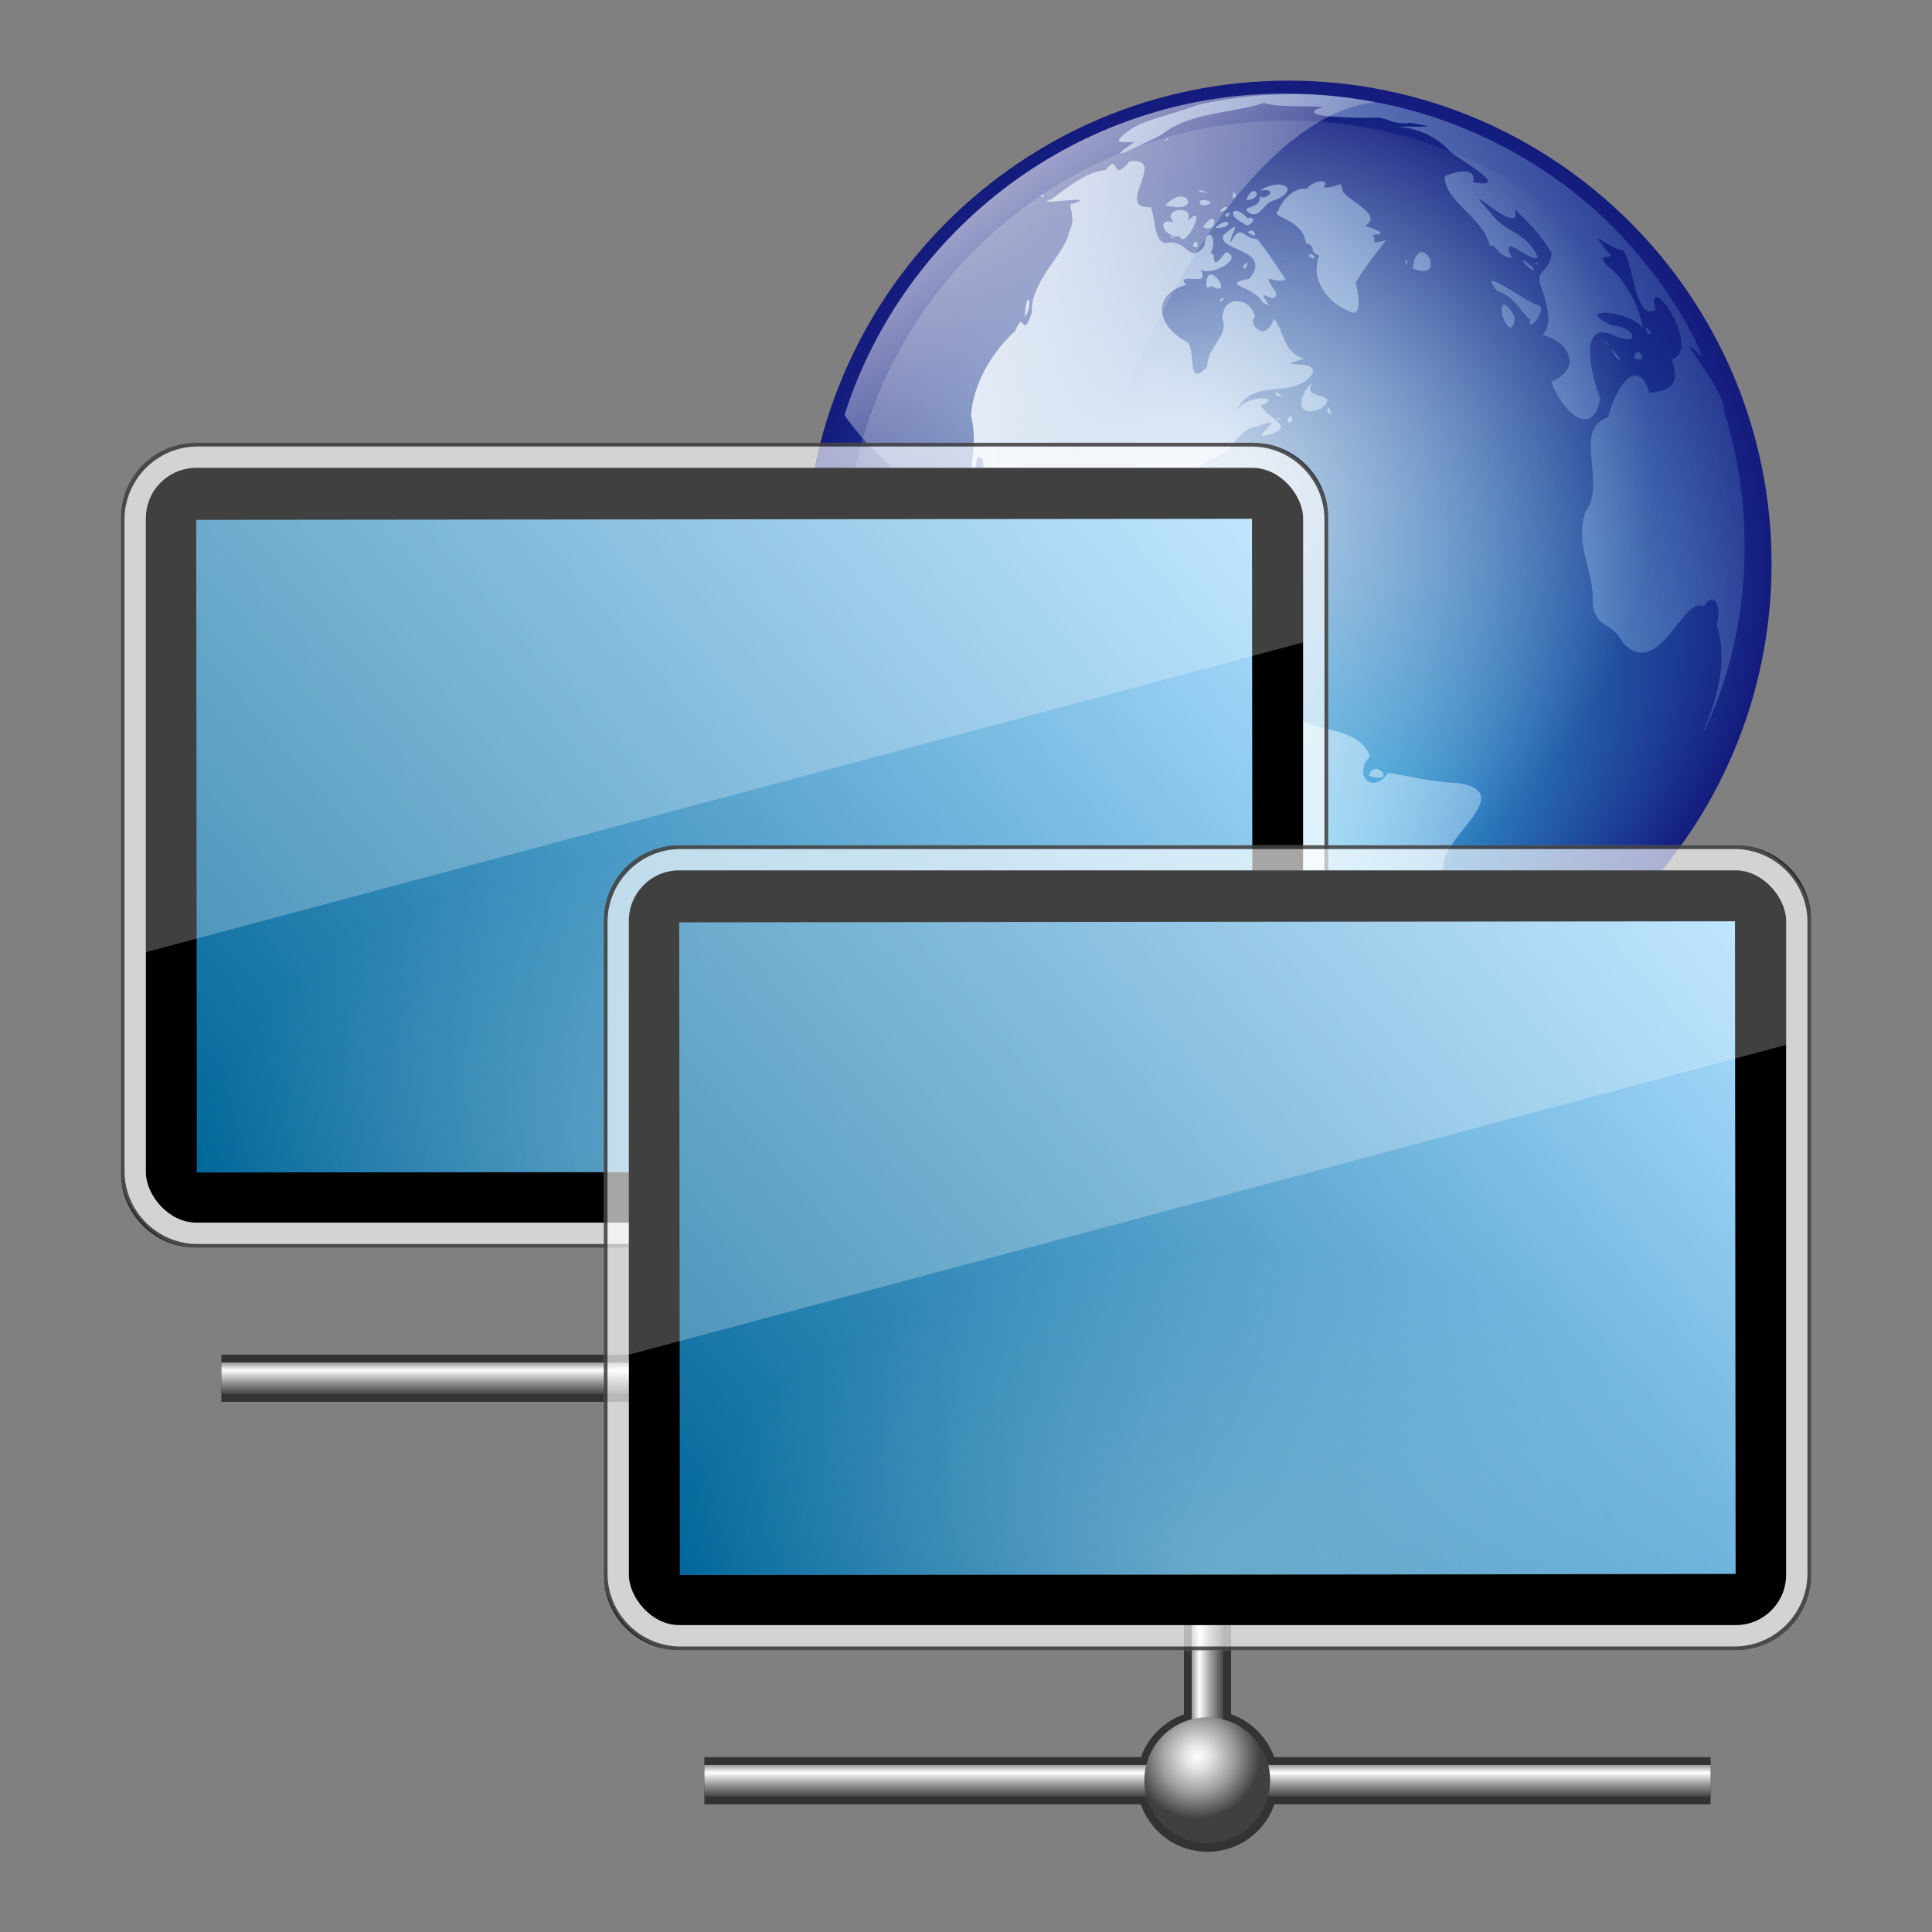 <?xml version="1.0" encoding="UTF-8" standalone="no"?>
<!-- Created with Inkscape (http://www.inkscape.org/) -->

<svg
   xmlns:dc="http://purl.org/dc/elements/1.1/"
   xmlns:cc="http://creativecommons.org/ns#"
   xmlns:rdf="http://www.w3.org/1999/02/22-rdf-syntax-ns#"
   xmlns:svg="http://www.w3.org/2000/svg"
   xmlns="http://www.w3.org/2000/svg"
   xmlns:xlink="http://www.w3.org/1999/xlink"
   xmlns:sodipodi="http://sodipodi.sourceforge.net/DTD/sodipodi-0.dtd"
   xmlns:inkscape="http://www.inkscape.org/namespaces/inkscape"
   width="96"
   height="96"
   id="svg7324"
   sodipodi:version="0.32"
   inkscape:version="0.48.3.1 r9886"
   sodipodi:docname="network-workgroup.svg"
   inkscape:output_extension="org.inkscape.output.svg.inkscape"
   version="1.1">
  <rect width="100%" height="100%" fill="#808080" stroke="none"/>
  <defs
     id="defs7326">
    <linearGradient
       id="linearGradient4725">
      <stop
         style="stop-color:#ffffff;stop-opacity:1;"
         offset="0"
         id="stop4727" />
      <stop
         style="stop-color:#ffffff;stop-opacity:0;"
         offset="1"
         id="stop4729" />
    </linearGradient>
    <linearGradient
       id="linearGradient4039">
      <stop
         id="stop4041"
         offset="0"
         style="stop-color:#ffffff;stop-opacity:1;" />
      <stop
         style="stop-color:#e0e0e0;stop-opacity:1;"
         offset="0.224"
         id="stop4043" />
      <stop
         id="stop4045"
         offset="0.572"
         style="stop-color:#a0a0a0;stop-opacity:1;" />
      <stop
         id="stop4047"
         offset="1"
         style="stop-color:#404040;stop-opacity:1;" />
    </linearGradient>
    <linearGradient
       id="linearGradient3142">
      <stop
         style="stop-color:#3cc1ee;stop-opacity:1;"
         offset="0"
         id="stop3144" />
      <stop
         style="stop-color:#141b7c;stop-opacity:1;"
         offset="1"
         id="stop3146" />
    </linearGradient>
    <radialGradient
       gradientUnits="userSpaceOnUse"
       gradientTransform="matrix(0.823,0.231,0.27,-0.963,-96.227,-315.343)"
       fy="-289.913"
       fx="297.45"
       r="17.153"
       cy="-290.592"
       cx="299.448"
       id="XMLID_2_-6">
      <stop
         id="stop228"
         style="stop-color:#FFFFFF"
         offset="0" />
      <stop
         id="stop230"
         style="stop-color:#91d3ff;stop-opacity:0;"
         offset="1" />
    </radialGradient>
    <linearGradient
       inkscape:collect="always"
       id="linearGradient4046">
      <stop
         style="stop-color:#ffffff;stop-opacity:1;"
         offset="0"
         id="stop4048" />
      <stop
         style="stop-color:#ffffff;stop-opacity:0;"
         offset="1"
         id="stop4050" />
    </linearGradient>
    <linearGradient
       id="linearGradient5212">
      <stop
         style="stop-color:#a0a0a0;stop-opacity:1;"
         offset="0"
         id="stop5214" />
      <stop
         id="stop5220"
         offset="0.224"
         style="stop-color:#ffffff;stop-opacity:1;" />
      <stop
         style="stop-color:#a0a0a0;stop-opacity:1;"
         offset="0.572"
         id="stop5222" />
      <stop
         style="stop-color:#404040;stop-opacity:1;"
         offset="1"
         id="stop5216" />
    </linearGradient>
    <linearGradient
       id="linearGradient2699-4-6">
      <stop
         style="stop-color:#aaddff;stop-opacity:1"
         offset="0"
         id="stop2701-3-5" />
      <stop
         style="stop-color:#006699;stop-opacity:1;"
         offset="1"
         id="stop2703-5-7" />
    </linearGradient>
    <linearGradient
       id="linearGradient5687-7">
      <stop
         style="stop-color:#ffffff;stop-opacity:1;"
         offset="0"
         id="stop5689-2" />
      <stop
         style="stop-color:#ffffff;stop-opacity:0;"
         offset="1"
         id="stop5691-4" />
    </linearGradient>
    <radialGradient
       inkscape:collect="always"
       xlink:href="#linearGradient3142"
       id="radialGradient3405"
       gradientUnits="userSpaceOnUse"
       cx="138.81"
       cy="147.785"
       fx="135.295"
       fy="217.461"
       r="92.351" />
    <linearGradient
       inkscape:collect="always"
       xlink:href="#XMLID_2_-6"
       id="linearGradient3407"
       gradientUnits="userSpaceOnUse"
       gradientTransform="matrix(0.041,0,0,0.041,65.791,-2.894)"
       x1="-1085.959"
       y1="539.41"
       x2="-474.685"
       y2="375.619" />
    <linearGradient
       inkscape:collect="always"
       xlink:href="#linearGradient4046"
       id="linearGradient3409"
       gradientUnits="userSpaceOnUse"
       gradientTransform="matrix(0.219,0,0,0.218,16.651,1.728)"
       x1="22.196"
       y1="-3.091"
       x2="51.626"
       y2="35.567" />
    <radialGradient
       inkscape:collect="always"
       xlink:href="#linearGradient4725"
       id="radialGradient3411"
       gradientUnits="userSpaceOnUse"
       cx="122.749"
       cy="131.724"
       fx="122.749"
       fy="131.724"
       r="92.351" />
    <linearGradient
       inkscape:collect="always"
       xlink:href="#linearGradient5212"
       id="linearGradient3423"
       gradientUnits="userSpaceOnUse"
       gradientTransform="matrix(2.43,0,0,0.462,-42.302,25.635)"
       x1="25.583"
       y1="36"
       x2="25.583"
       y2="38.167" />
    <linearGradient
       inkscape:collect="always"
       xlink:href="#linearGradient5212"
       id="linearGradient3425"
       gradientUnits="userSpaceOnUse"
       gradientTransform="matrix(0.38,0,0,0.462,-50.465,6.885)"
       x1="25.583"
       y1="36"
       x2="25.583"
       y2="38.167" />
    <radialGradient
       inkscape:collect="always"
       xlink:href="#linearGradient4039"
       id="radialGradient3427"
       gradientUnits="userSpaceOnUse"
       gradientTransform="matrix(0.426,0.891,-0.902,0.431,50.609,8.563)"
       cx="18.614"
       cy="44.164"
       fx="18.614"
       fy="44.164"
       r="1.625" />
    <radialGradient
       inkscape:collect="always"
       xlink:href="#linearGradient5687-7"
       id="radialGradient3125"
       gradientUnits="userSpaceOnUse"
       gradientTransform="matrix(1.458,0,0,0.903,25,-9.472)"
       cx="24"
       cy="44"
       fx="24"
       fy="44"
       r="18" />
    <linearGradient
       inkscape:collect="always"
       xlink:href="#linearGradient2699-4-6"
       id="linearGradient3128"
       gradientUnits="userSpaceOnUse"
       gradientTransform="matrix(1.193,0,0,1.015,-31.381,11.343)"
       x1="-45.959"
       y1="-9.069"
       x2="-1.988"
       y2="-41.006" />
    <linearGradient
       inkscape:collect="always"
       xlink:href="#linearGradient5212"
       id="linearGradient3190"
       gradientUnits="userSpaceOnUse"
       gradientTransform="matrix(2.43,0,0,0.462,-42.302,25.635)"
       x1="25.583"
       y1="36"
       x2="25.583"
       y2="38.167" />
    <linearGradient
       inkscape:collect="always"
       xlink:href="#linearGradient5212"
       id="linearGradient3192"
       gradientUnits="userSpaceOnUse"
       gradientTransform="matrix(0.38,0,0,0.462,-50.465,6.885)"
       x1="25.583"
       y1="36"
       x2="25.583"
       y2="38.167" />
    <radialGradient
       inkscape:collect="always"
       xlink:href="#linearGradient4039"
       id="radialGradient3194"
       gradientUnits="userSpaceOnUse"
       gradientTransform="matrix(0.426,0.891,-0.902,0.431,50.609,8.563)"
       cx="18.614"
       cy="44.164"
       fx="18.614"
       fy="44.164"
       r="1.625" />
    <linearGradient
       inkscape:collect="always"
       xlink:href="#linearGradient2699-4-6"
       id="linearGradient3196"
       gradientUnits="userSpaceOnUse"
       gradientTransform="matrix(1.193,0,0,1.015,-31.381,11.343)"
       x1="-45.959"
       y1="-9.069"
       x2="-1.988"
       y2="-41.006" />
    <radialGradient
       inkscape:collect="always"
       xlink:href="#linearGradient5687-7"
       id="radialGradient3198"
       gradientUnits="userSpaceOnUse"
       gradientTransform="matrix(1.458,0,0,0.903,25,-9.472)"
       cx="24"
       cy="44"
       fx="24"
       fy="44"
       r="18" />
  </defs>
  <sodipodi:namedview
     id="base"
     pagecolor="#ffffff"
     bordercolor="#666666"
     borderopacity="1.0"
     inkscape:pageopacity="0.0"
     inkscape:pageshadow="2"
     inkscape:zoom="5.6041667"
     inkscape:cx="48"
     inkscape:cy="48"
     inkscape:current-layer="layer1"
     showgrid="true"
     inkscape:grid-bbox="true"
     inkscape:document-units="px"
     inkscape:window-width="1018"
     inkscape:window-height="758"
     inkscape:window-x="132"
     inkscape:window-y="78"
     inkscape:window-maximized="0"
     fit-margin-top="0"
     fit-margin-left="0"
     fit-margin-right="0"
     fit-margin-bottom="0"
     inkscape:object-paths="true"
     inkscape:snap-intersection-paths="true"
     inkscape:object-nodes="true"
     inkscape:snap-smooth-nodes="true"
     inkscape:snap-midpoints="true"
     inkscape:snap-object-midpoints="true"
     inkscape:snap-center="true"
     inkscape:snap-page="false" />
  <g
     id="layer1"
     inkscape:label="Layer 1"
     inkscape:groupmode="layer"
     transform="translate(0,48)">
    <g
       id="g4815"
       transform="matrix(2,0,0,2,0,-48)">
      <g
         transform="translate(1,0)"
         id="g4667">
        <path
           sodipodi:type="arc"
           style="fill:url(#radialGradient3405);fill-opacity:1;stroke:none"
           id="path2285"
           sodipodi:cx="138.80981"
           sodipodi:cy="147.785"
           sodipodi:rx="92.351021"
           sodipodi:ry="92.351021"
           d="m 231.161,147.785 c 0,51.004 -41.347,92.351 -92.351,92.351 -51.004,0 -92.351,-41.347 -92.351,-92.351 0,-51.004 41.347,-92.351 92.351,-92.351 51.004,0 92.351,41.347 92.351,92.351 z"
           transform="matrix(0.13,0,0,0.13,12.963,-5.203)" />
        <path
           style="fill:url(#linearGradient3407);fill-opacity:1"
           d="m 29.631,24.601 c -0.729,-0.357 -0.359,-1.265 -0.344,-2.032 0.205,-1.141 -1.42,-1.029 -1.6,-2.076 -0.207,-0.445 -0.844,-0.836 -0.357,-1.24 -0.573,-0.51 0.95,-0.773 0.456,-1.46 -0.106,-0.823 -0.525,-0.123 -0.742,-0.412 -0.704,-0.304 -0.599,-0.807 -1.123,-1.254 -0.659,-0.642 -1.377,-0.905 -1.981,-1.629 -0.372,-0.906 -0.416,-2.033 -0.521,-3.067 -0.359,-0.572 -0.059,1.838 -0.214,1.475 -0.307,-0.864 0.154,-1.692 -0.081,-2.577 0.057,-0.828 0.553,-1.616 1.1,-2.108 0.236,-0.595 0.159,0.292 0.411,-0.454 -0.043,-0.788 0.873,-1.516 0.919,-1.992 0.231,-0.425 -0.086,-0.733 0.104,-0.716 0.756,-0.241 -1.157,0.077 -0.528,-0.113 0.412,-0.305 0.864,-0.684 1.342,-0.72 0.359,-0.473 0.11,0.368 0.593,-0.219 0.985,-0.121 -0.412,1.195 0.525,1.14 0.126,0.276 0.067,0.857 0.374,0.893 0.548,-0.133 0.571,0.565 0.957,0.072 0.046,-0.538 0.364,-0.22 0.148,0.204 0.197,-0.148 -0.064,0.56 0.384,-0.053 0.492,0.15 -0.397,0.625 -0.63,0.431 0.302,0.485 -0.641,0.026 -0.36,0.385 -0.888,0.254 -0.681,1.039 -0.021,1.386 0.332,0.128 -0.017,1.253 0.552,0.643 -0.02,-0.462 0.546,-0.768 0.378,-1.181 -0.018,-0.602 0.705,-0.571 0.813,-0.042 -0.207,0.072 0.223,0.712 0.465,0.033 0.247,0.272 0.241,0.884 0.759,0.99 -1.053,0.304 0.702,-0.084 0.071,0.525 -0.55,0.433 -1.424,-0.012 -1.769,0.789 0.221,-0.441 1.213,-0.37 0.614,-0.147 0.16,0.333 0.927,0.531 0.174,0.727 -0.548,0.175 0.602,-0.543 -0.241,-0.214 -0.648,0.123 -0.594,0.724 -1.211,0.814 -0.228,0.304 -0.708,0.177 -0.404,0.754 0.065,0.368 -1.3,0.479 -1.038,1.251 0.209,0.49 -0.133,1.117 -0.278,0.299 0.226,-0.625 -1.047,-1.063 -1.025,-0.735 -0.497,-0.203 -1.302,-0.264 -1.411,0.571 -0.535,0.707 0.532,2.143 0.981,1.057 1.268,-0.179 -0.624,1.118 0.43,1.151 1.031,-0.036 -0.131,1.839 1.168,1.437 0.569,0.746 0.7,-0.371 1.398,-0.277 0.056,-0.057 0.036,1.078 0.124,0.244 0.638,0.003 1.323,0.135 1.939,0.382 0.416,0.777 1.754,0.361 2.107,1.255 -0.427,0.421 0.022,0.992 0.454,0.411 0.582,0.095 1.11,0.23 1.774,0.257 1.434,0.272 -0.473,1.316 -0.408,2.114 -0.413,0.923 -1.666,0.788 -2.107,1.675 -0.285,0.414 -1.133,0.424 -1.314,0.478 0.396,0.459 -1.031,0.237 -1.043,0.527 -0.365,0.243 0.089,0.296 -0.502,0.391 l -0.118,-0.013 -0.143,-0.031 -3.9e-5,-2e-5 z m -0.504,-0.427 c -0.002,-0.137 0.125,0.136 0,0 z m 3.885,-4.902 c 0.145,-0.489 0.738,0.25 0,0 z m 8.259,-0.963 c 0.37,-0.891 0.674,-1.849 0.382,-2.784 0.138,-0.522 -0.09,-0.839 -0.32,-0.462 -0.53,-0.27 -1.088,1.829 -2.001,0.923 -0.337,-0.614 -0.64,-0.312 -0.762,-0.971 0.052,-0.826 -0.469,-1.464 -0.175,-2.312 0.538,-0.723 -0.347,-2.038 0.564,-2.339 0.119,-0.578 0.696,-1.637 1.02,-0.604 0.583,-0.062 0.765,-0.241 0.548,-0.826 C 41.342,8.66 39.864,6.603 40.132,7.702 39.635,7.989 39.59,6.613 39.338,6.228 38.919,6.156 38.383,5.576 38.956,6.276 c 0.279,0.21 -0.484,-0.048 0.079,0.407 0.428,0.39 0.763,1.115 0.764,1.462 -0.284,-0.442 -1.791,-0.536 -0.756,-0.061 0.599,0.025 0.769,0.596 -0.029,0.213 C 38.191,8.008 38.567,9.416 38.76,9.913 38.54,10.968 37.754,10.137 37.544,9.481 38.366,9.132 37.922,8.445 37.313,8.324 37.575,8.12 37.451,7.614 37.321,7.212 37.081,6.661 37.495,6.824 37.552,6.296 37.269,5.807 36.966,5.53 36.635,5.196 c 0.231,0.824 -1.546,-0.946 -0.618,0.071 0.411,0.564 0.863,0.441 1.185,1.111 -0.066,0.232 -1.021,-0.704 -0.629,0.039 -0.452,-0.081 -0.326,-0.334 -0.564,-0.313 C 35.867,5.411 34.874,4.991 34.894,4.384 35.146,4.247 35.705,4.135 35.599,4.528 36.575,4.707 35.351,4.02 35.042,3.779 34.672,3.353 34.116,3.165 33.717,3.152 c 0.486,-0.027 1.218,0.043 0.31,-0.101 -0.328,0.067 -0.626,-0.136 -0.791,-0.127 -0.357,0.004 -1.946,0.013 -1.517,-0.219 0.599,-0.112 -1.058,-0.003 -1.305,-0.149 -0.854,0.273 -1.869,0.226 -2.58,0.808 -0.357,0.164 -1.609,0.815 -0.65,0.165 -0.288,-4.017e-4 -0.658,0.082 -0.086,-0.321 0.292,-0.206 1.047,-0.379 1.67,-0.602 4.025,-0.932 8.472,0.652 11.052,3.87 0.576,0.665 1.264,1.785 1.468,2.389 -0.945,-0.911 0.598,0.832 0.541,1.318 0.826,2.641 0.676,5.641 -0.559,8.126 z M 29.859,15.836 c -0.074,-0.147 0.379,0.103 0,0 z m -0.882,-0.043 c -0.627,-0.226 0.122,-0.643 0.576,-0.073 -0.192,-0.019 -0.425,0.048 -0.576,0.073 z m -0.46,-0.119 c 0.158,-0.075 0.004,-0.027 0,0 z M 28.04,15.22 c -0.134,-0.53 -1.704,-0.637 -0.855,-0.675 0.282,-0.046 1.979,1.103 0.855,0.675 z m 0.686,-3.411 c 0.033,-0.668 0.16,0.338 0,0 z m 2.252,-1.334 c 0.094,-0.369 0.231,0.125 0,0 z m -0.274,-0.073 c 0.15,-0.046 0.075,0.071 0,0 z m 1.275,-0.162 c -0.023,-0.364 0.204,0.229 0,0 z m -0.16,-0.084 C 31.021,10.445 31.394,9.618 31.615,9.508 31.273,9.955 32.373,9.714 31.818,10.155 z M 30.696,9.798 c -0.05,-0.175 0.329,0.203 0,0 z M 39.153,8.885 c -0.399,-0.564 0.367,0.29 0,0 z m 0.448,0.013 c 0.042,-0.43 0.426,0.186 0,0 z M 38.904,8.524 c -0.14,-0.2 0.25,0.243 0,0 z m 1.032,-0.24 c -0.214,-0.353 0.283,0.103 0,0 z M 36.473,8.111 c -0.237,-0.226 -0.247,-0.899 0.123,-0.303 0.097,0.043 -0.011,0.452 -0.123,0.303 z M 37.017,7.934 C 36.811,7.813 36.667,7.38 36.193,7.227 c -0.545,-0.689 0.69,0.259 1.009,0.351 0.303,0.059 -0.287,0.768 -0.185,0.356 z M 24.461,7.878 c 0.037,-0.802 0.232,-0.297 0,0 z m 8.111,-0.121 c -0.628,-0.247 -1.022,-0.836 -0.796,-1.406 -0.294,-0.104 -0.024,-0.203 -0.332,-0.316 -0.083,-0.624 -0.914,-0.628 -0.69,-0.793 0.048,-0.161 0.333,-0.603 0.711,-0.551 0.211,-0.257 0.589,-0.233 0.422,-0.036 0.393,0.03 0.415,-0.242 0.477,0.109 0.22,0.27 0.993,0.582 0.557,0.848 0.629,0.199 0.311,0.227 0.172,0.218 0.158,0.146 -0.141,0.252 0.342,0.143 -0.314,0.398 -0.52,0.657 -0.754,1.051 0.047,0.153 0.176,0.85 -0.108,0.734 z M 30.363,7.504 C 30.17,7.115 29.258,7.069 30.042,6.926 30.644,6.175 29.218,6.247 29.398,5.838 c 0.525,-0.441 0.168,-0.051 0.174,0.194 0.253,-0.514 0.309,-0.099 0.659,-0.093 0.258,0.294 0.507,0.717 0.706,0.995 -0.209,0.166 -0.672,-0.272 -0.236,0.327 0.047,0.409 -0.57,-0.251 -0.173,0.319 l -0.06,-0.011 -0.105,-0.065 3e-6,1.2e-6 z m -1.053,-0.045 c 0.19,-0.183 0.028,0.118 0,0 z m -0.336,-0.362 c -0.026,-0.766 0.753,0.34 0.12,0.012 l -0.088,0.044 -0.032,-0.057 0,-9e-7 z m 5.12,-0.429 c 0.154,-1.076 0.941,0.372 0,0 z m 2.958,0.041 c -0.618,-0.546 0.291,0.037 0,0 z m -7.167,-0.088 c 0.195,-0.303 0.057,0.21 0,0 z m 4.034,-0.118 c 0.07,-0.192 0.043,0.241 0,0 z m 3.211,0.035 c 0.15,-0.046 0.075,0.071 0,0 z M 31.506,6.358 c 0.088,-0.169 0.296,0.214 0,0 z M 28.636,6.109 c 0.071,-0.301 0.244,0.163 0,0 z M 28.305,5.869 C 27.911,5.922 27.708,5.375 28.16,5.527 27.829,5.173 28.711,5.067 28.507,5.492 29.042,4.947 28.446,6.257 28.305,5.869 z m -0.225,0.015 c 0.253,-0.04 0.003,0.07 0,0 z m 1.922,-0.112 c 0.145,-0.174 0.317,0.238 0,0 z M 28.892,5.64 c 0.365,-0.553 0.377,0.214 0,0 z m 0.296,0.028 c 0.326,-0.34 0.557,-0.011 0,0 z m 0.712,-0.12 c -0.465,-0.204 -0.25,-0.515 0.092,-0.125 0.318,-0.063 0.028,0.291 -0.092,0.125 z M 29.432,5.341 c 0.216,-0.189 0.062,0.175 0,0 z M 30.05,5.301 C 29.753,5.088 30.346,5.224 30.295,4.881 c 0.142,0.119 0.52,-0.226 0.006,-0.145 0.504,-0.327 1.031,-0.06 0.396,0.228 -0.355,0.082 -0.349,0.454 -0.647,0.337 z M 29.31,5.27 c 0.063,-0.211 0.377,-0.127 0,0 z M 27.955,5.101 c 0.546,-0.597 0.935,0.253 0,0 z m 0.908,0.005 c -0.29,-0.271 0.583,-0.066 0,1.3e-6 l 0,-1.3e-6 z m 1.098,-0.13 c 0.17,-0.493 0.494,-0.045 0,0 z m -0.203,-0.041 c 0.115,0.002 0.043,-0.005 0,0 z m -0.135,-0.029 c 0.003,-0.31 0.181,0.057 0,0 z M 24.856,4.853 c 0.022,-0.102 0.177,0.155 0,0 z m 3.986,-0.082 c -0.29,-0.135 0.482,0.075 0,0 z M 27.957,3.465 c 0.218,-0.121 -0.099,0.125 0,0 z"
           id="path2185"
           inkscape:connector-curvature="0" />
        <path
           style="fill:url(#linearGradient3409);fill-opacity:1;stroke:none"
           d="m 30.938,2.322 c -5.134,0 -9.485,3.361 -10.957,7.992 1.113,1.599 3.15,2.902 5.7,3.658 0.07,-0.315 0.142,-0.63 0.225,-0.949 C 27.43,7.159 30.534,2.796 33.175,2.541 32.451,2.398 31.703,2.322 30.938,2.322 z"
           id="path4041-0"
           sodipodi:nodetypes="cccscc"
           inkscape:connector-curvature="0" />
      </g>
      <path
         sodipodi:type="arc"
         style="opacity:0.75;fill:url(#radialGradient3411);fill-opacity:1;stroke:none"
         id="path4665"
         sodipodi:cx="138.80981"
         sodipodi:cy="147.785"
         sodipodi:rx="92.351021"
         sodipodi:ry="92.351021"
         d="m 231.161,147.785 c 0,51.004 -41.347,92.351 -92.351,92.351 -51.004,0 -92.351,-41.347 -92.351,-92.351 0,-51.004 41.347,-92.351 92.351,-92.351 51.004,0 92.351,41.347 92.351,92.351 z"
         transform="matrix(0.119,0,0,0.119,15.466,-3.603)" />
    </g>
    <g
       id="g3158"
       transform="translate(-24,-20)">
      <g
         id="g3160"
         transform="matrix(1.25,0,0,1.25,27.5,-12.25)">
        <path
           transform="matrix(1.731,0,0,1.731,-6.813,-35.337)"
           d="m 20.583,44.792 c 0,0.897 -0.728,1.625 -1.625,1.625 -0.897,0 -1.625,-0.728 -1.625,-1.625 0,-0.897 0.728,-1.625 1.625,-1.625 0.897,0 1.625,0.728 1.625,1.625 z"
           sodipodi:ry="1.625"
           sodipodi:rx="1.625"
           sodipodi:cy="44.791668"
           sodipodi:cx="18.958334"
           id="path3162"
           style="fill:#333333;fill-opacity:1;fill-rule:evenodd;stroke:none"
           sodipodi:type="arc" />
        <g
           id="g3164"
           transform="matrix(1.25,0,0,1.25,1.156,-11.25)">
          <rect
             style="color:#000000;fill:#333333;fill-opacity:1;fill-rule:evenodd;stroke:none;stroke-width:0.5;marker:none;visibility:visible;display:inline;overflow:visible;enable-background:accumulate"
             id="rect3166"
             width="32"
             height="1.5"
             x="3.875"
             y="42" />
          <rect
             y="42.25"
             x="3.875"
             height="1"
             width="32"
             id="rect3168"
             style="color:#000000;fill:url(#linearGradient3190);fill-opacity:1;fill-rule:evenodd;stroke:none;stroke-width:0.5;marker:none;visibility:visible;display:inline;overflow:visible;enable-background:accumulate" />
        </g>
        <g
           id="g3170"
           transform="matrix(1.25,0,0,1.625,-4,-27.156)">
          <rect
             y="23.25"
             x="-43.25"
             height="1.5"
             width="5"
             id="rect3172"
             style="color:#000000;fill:#333333;fill-opacity:1;fill-rule:evenodd;stroke:none;stroke-width:0.5;marker:none;visibility:visible;display:inline;overflow:visible;enable-background:accumulate"
             transform="matrix(0,-1,1,0,0,0)" />
          <rect
             transform="matrix(0,-1,1,0,0,0)"
             style="color:#000000;fill:url(#linearGradient3192);fill-opacity:1;fill-rule:evenodd;stroke:none;stroke-width:0.5;marker:none;visibility:visible;display:inline;overflow:visible;enable-background:accumulate"
             id="rect3174"
             width="5"
             height="1"
             x="-43.25"
             y="23.5" />
        </g>
        <path
           sodipodi:type="arc"
           style="fill:url(#radialGradient3194);fill-opacity:1;fill-rule:evenodd;stroke:none"
           id="path3176"
           sodipodi:cx="18.958334"
           sodipodi:cy="44.791668"
           sodipodi:rx="1.625"
           sodipodi:ry="1.625"
           d="m 20.583,44.792 c 0,0.897 -0.728,1.625 -1.625,1.625 -0.897,0 -1.625,-0.728 -1.625,-1.625 0,-0.897 0.728,-1.625 1.625,-1.625 0.897,0 1.625,0.728 1.625,1.625 z"
           transform="matrix(1.538,0,0,1.538,-3.167,-26.723)" />
      </g>
      <rect
         ry="3.75"
         rx="3.75"
         y="-6"
         x="30"
         height="40"
         width="60"
         id="rect3178"
         style="opacity:0.65;color:#000000;fill:#ffffff;fill-opacity:1;fill-rule:nonzero;stroke:none;stroke-width:1;marker:none;visibility:visible;display:inline;overflow:visible;enable-background:new" />
      <path
         inkscape:connector-curvature="0"
         style="opacity:0.65;color:#000000;fill:#000000;fill-opacity:1;fill-rule:nonzero;stroke:none;stroke-width:1;marker:none;visibility:visible;display:inline;overflow:visible;enable-background:new"
         d="M 33.75,-6 C 31.672,-6 30,-4.327 30,-2.25 l 0,32.5 c 0,2.078 1.673,3.75 3.75,3.75 l 52.5,0 C 88.328,34 90,32.328 90,30.25 l 0,-32.5 C 90,-4.327 88.328,-6 86.25,-6 l -52.5,0 z m 0.062,0.188 52.375,0 c 1.994,0 3.625,1.631 3.625,3.625 l 0,32.375 c 0,1.994 -1.631,3.625 -3.625,3.625 l -52.375,0 c -1.994,0 -3.625,-1.631 -3.625,-3.625 l 0,-32.375 c 0,-1.994 1.631,-3.625 3.625,-3.625 z"
         id="path3180" />
      <rect
         ry="2.5"
         rx="2.5"
         y="-4.75"
         x="31.25"
         height="37.5"
         width="57.5"
         id="rect3182"
         style="fill:#000000;fill-opacity:1;stroke:none" />
      <rect
         width="52.46"
         height="32.43"
         x="-86.212"
         y="-30.295"
         transform="matrix(-1,0.001,-0.001,-1,0,0)"
         id="rect3184"
         style="fill:url(#linearGradient3196);fill-opacity:1;stroke:none" />
      <path
         id="path3186"
         d="m 33.75,-2.25 52.5,0 0,32.5 -52.5,0 z"
         style="opacity:0.25;fill:url(#radialGradient3198);fill-opacity:1;fill-rule:evenodd;stroke:none;display:inline;enable-background:new"
         inkscape:connector-curvature="0" />
      <path
         id="path3188"
         d="m 33.75,-4.75 c -1.385,0 -2.5,1.115 -2.5,2.5 l 0,21.563 57.5,-15.391 0,-6.172 c 0,-1.385 -1.115,-2.5 -2.5,-2.5 l -52.5,0 z"
         style="opacity:0.25;fill:#ffffff;fill-opacity:1;stroke:none"
         inkscape:connector-curvature="0" />
    </g>
    <path
       style="fill:#000000"
       d=""
       id="path2197"
       inkscape:connector-curvature="0" />
    <g
       id="Foreground_Grid_1_"
       transform="matrix(0.151,0,0,0.151,-366.804,-128.566)" />
    <g
       id="g3131">
      <g
         transform="matrix(1.25,0,0,1.25,27.5,-12.25)"
         id="g3604">
        <path
           sodipodi:type="arc"
           style="fill:#333333;fill-opacity:1;fill-rule:evenodd;stroke:none"
           id="path3606"
           sodipodi:cx="18.958334"
           sodipodi:cy="44.791668"
           sodipodi:rx="1.625"
           sodipodi:ry="1.625"
           d="m 20.583,44.792 c 0,0.897 -0.728,1.625 -1.625,1.625 -0.897,0 -1.625,-0.728 -1.625,-1.625 0,-0.897 0.728,-1.625 1.625,-1.625 0.897,0 1.625,0.728 1.625,1.625 z"
           transform="matrix(1.731,0,0,1.731,-6.813,-35.337)" />
        <g
           transform="matrix(1.25,0,0,1.25,1.156,-11.25)"
           id="g3608">
          <rect
             y="42"
             x="3.875"
             height="1.5"
             width="32"
             id="rect3610"
             style="color:#000000;fill:#333333;fill-opacity:1;fill-rule:evenodd;stroke:none;stroke-width:0.5;marker:none;visibility:visible;display:inline;overflow:visible;enable-background:accumulate" />
          <rect
             style="color:#000000;fill:url(#linearGradient3423);fill-opacity:1;fill-rule:evenodd;stroke:none;stroke-width:0.5;marker:none;visibility:visible;display:inline;overflow:visible;enable-background:accumulate"
             id="rect3612"
             width="32"
             height="1"
             x="3.875"
             y="42.25" />
        </g>
        <g
           transform="matrix(1.25,0,0,1.625,-4,-27.156)"
           id="g3614">
          <rect
             transform="matrix(0,-1,1,0,0,0)"
             style="color:#000000;fill:#333333;fill-opacity:1;fill-rule:evenodd;stroke:none;stroke-width:0.5;marker:none;visibility:visible;display:inline;overflow:visible;enable-background:accumulate"
             id="rect3616"
             width="5"
             height="1.5"
             x="-43.25"
             y="23.25" />
          <rect
             y="23.5"
             x="-43.25"
             height="1"
             width="5"
             id="rect3618"
             style="color:#000000;fill:url(#linearGradient3425);fill-opacity:1;fill-rule:evenodd;stroke:none;stroke-width:0.5;marker:none;visibility:visible;display:inline;overflow:visible;enable-background:accumulate"
             transform="matrix(0,-1,1,0,0,0)" />
        </g>
        <path
           transform="matrix(1.538,0,0,1.538,-3.167,-26.723)"
           d="m 20.583,44.792 c 0,0.897 -0.728,1.625 -1.625,1.625 -0.897,0 -1.625,-0.728 -1.625,-1.625 0,-0.897 0.728,-1.625 1.625,-1.625 0.897,0 1.625,0.728 1.625,1.625 z"
           sodipodi:ry="1.625"
           sodipodi:rx="1.625"
           sodipodi:cy="44.791668"
           sodipodi:cx="18.958334"
           id="path3620"
           style="fill:url(#radialGradient3427);fill-opacity:1;fill-rule:evenodd;stroke:none"
           sodipodi:type="arc" />
      </g>
      <rect
         style="opacity:0.65;color:#000000;fill:#ffffff;fill-opacity:1;fill-rule:nonzero;stroke:none;stroke-width:1;marker:none;visibility:visible;display:inline;overflow:visible;enable-background:new"
         id="rect3624"
         width="60"
         height="40"
         x="30"
         y="-6"
         rx="3.75"
         ry="3.75" />
      <path
         id="rect3475"
         d="M 33.75,-6 C 31.672,-6 30,-4.327 30,-2.25 l 0,32.5 c 0,2.078 1.673,3.75 3.75,3.75 l 52.5,0 C 88.328,34 90,32.328 90,30.25 l 0,-32.5 C 90,-4.327 88.328,-6 86.25,-6 l -52.5,0 z m 0.062,0.188 52.375,0 c 1.994,0 3.625,1.631 3.625,3.625 l 0,32.375 c 0,1.994 -1.631,3.625 -3.625,3.625 l -52.375,0 c -1.994,0 -3.625,-1.631 -3.625,-3.625 l 0,-32.375 c 0,-1.994 1.631,-3.625 3.625,-3.625 z"
         style="opacity:0.65;color:#000000;fill:#000000;fill-opacity:1;fill-rule:nonzero;stroke:none;stroke-width:1;marker:none;visibility:visible;display:inline;overflow:visible;enable-background:new"
         inkscape:connector-curvature="0" />
      <rect
         style="fill:#000000;fill-opacity:1;stroke:none"
         id="rect3628"
         width="57.5"
         height="37.5"
         x="31.25"
         y="-4.75"
         rx="2.5"
         ry="2.5" />
      <rect
         style="fill:url(#linearGradient3128);fill-opacity:1;stroke:none"
         id="rect3630"
         transform="matrix(-1,0.001,-0.001,-1,0,0)"
         y="-30.295"
         x="-86.212"
         height="32.43"
         width="52.46" />
      <path
         inkscape:connector-curvature="0"
         style="opacity:0.25;fill:url(#radialGradient3125);fill-opacity:1;fill-rule:evenodd;stroke:none;display:inline;enable-background:new"
         d="m 33.75,-2.25 52.5,0 0,32.5 -52.5,0 z"
         id="path3632" />
      <path
         inkscape:connector-curvature="0"
         style="opacity:0.25;fill:#ffffff;fill-opacity:1;stroke:none"
         d="m 33.75,-4.75 c -1.385,0 -2.5,1.115 -2.5,2.5 l 0,21.563 57.5,-15.391 0,-6.172 c 0,-1.385 -1.115,-2.5 -2.5,-2.5 l -52.5,0 z"
         id="path3634" />
    </g>
  </g>
</svg>

